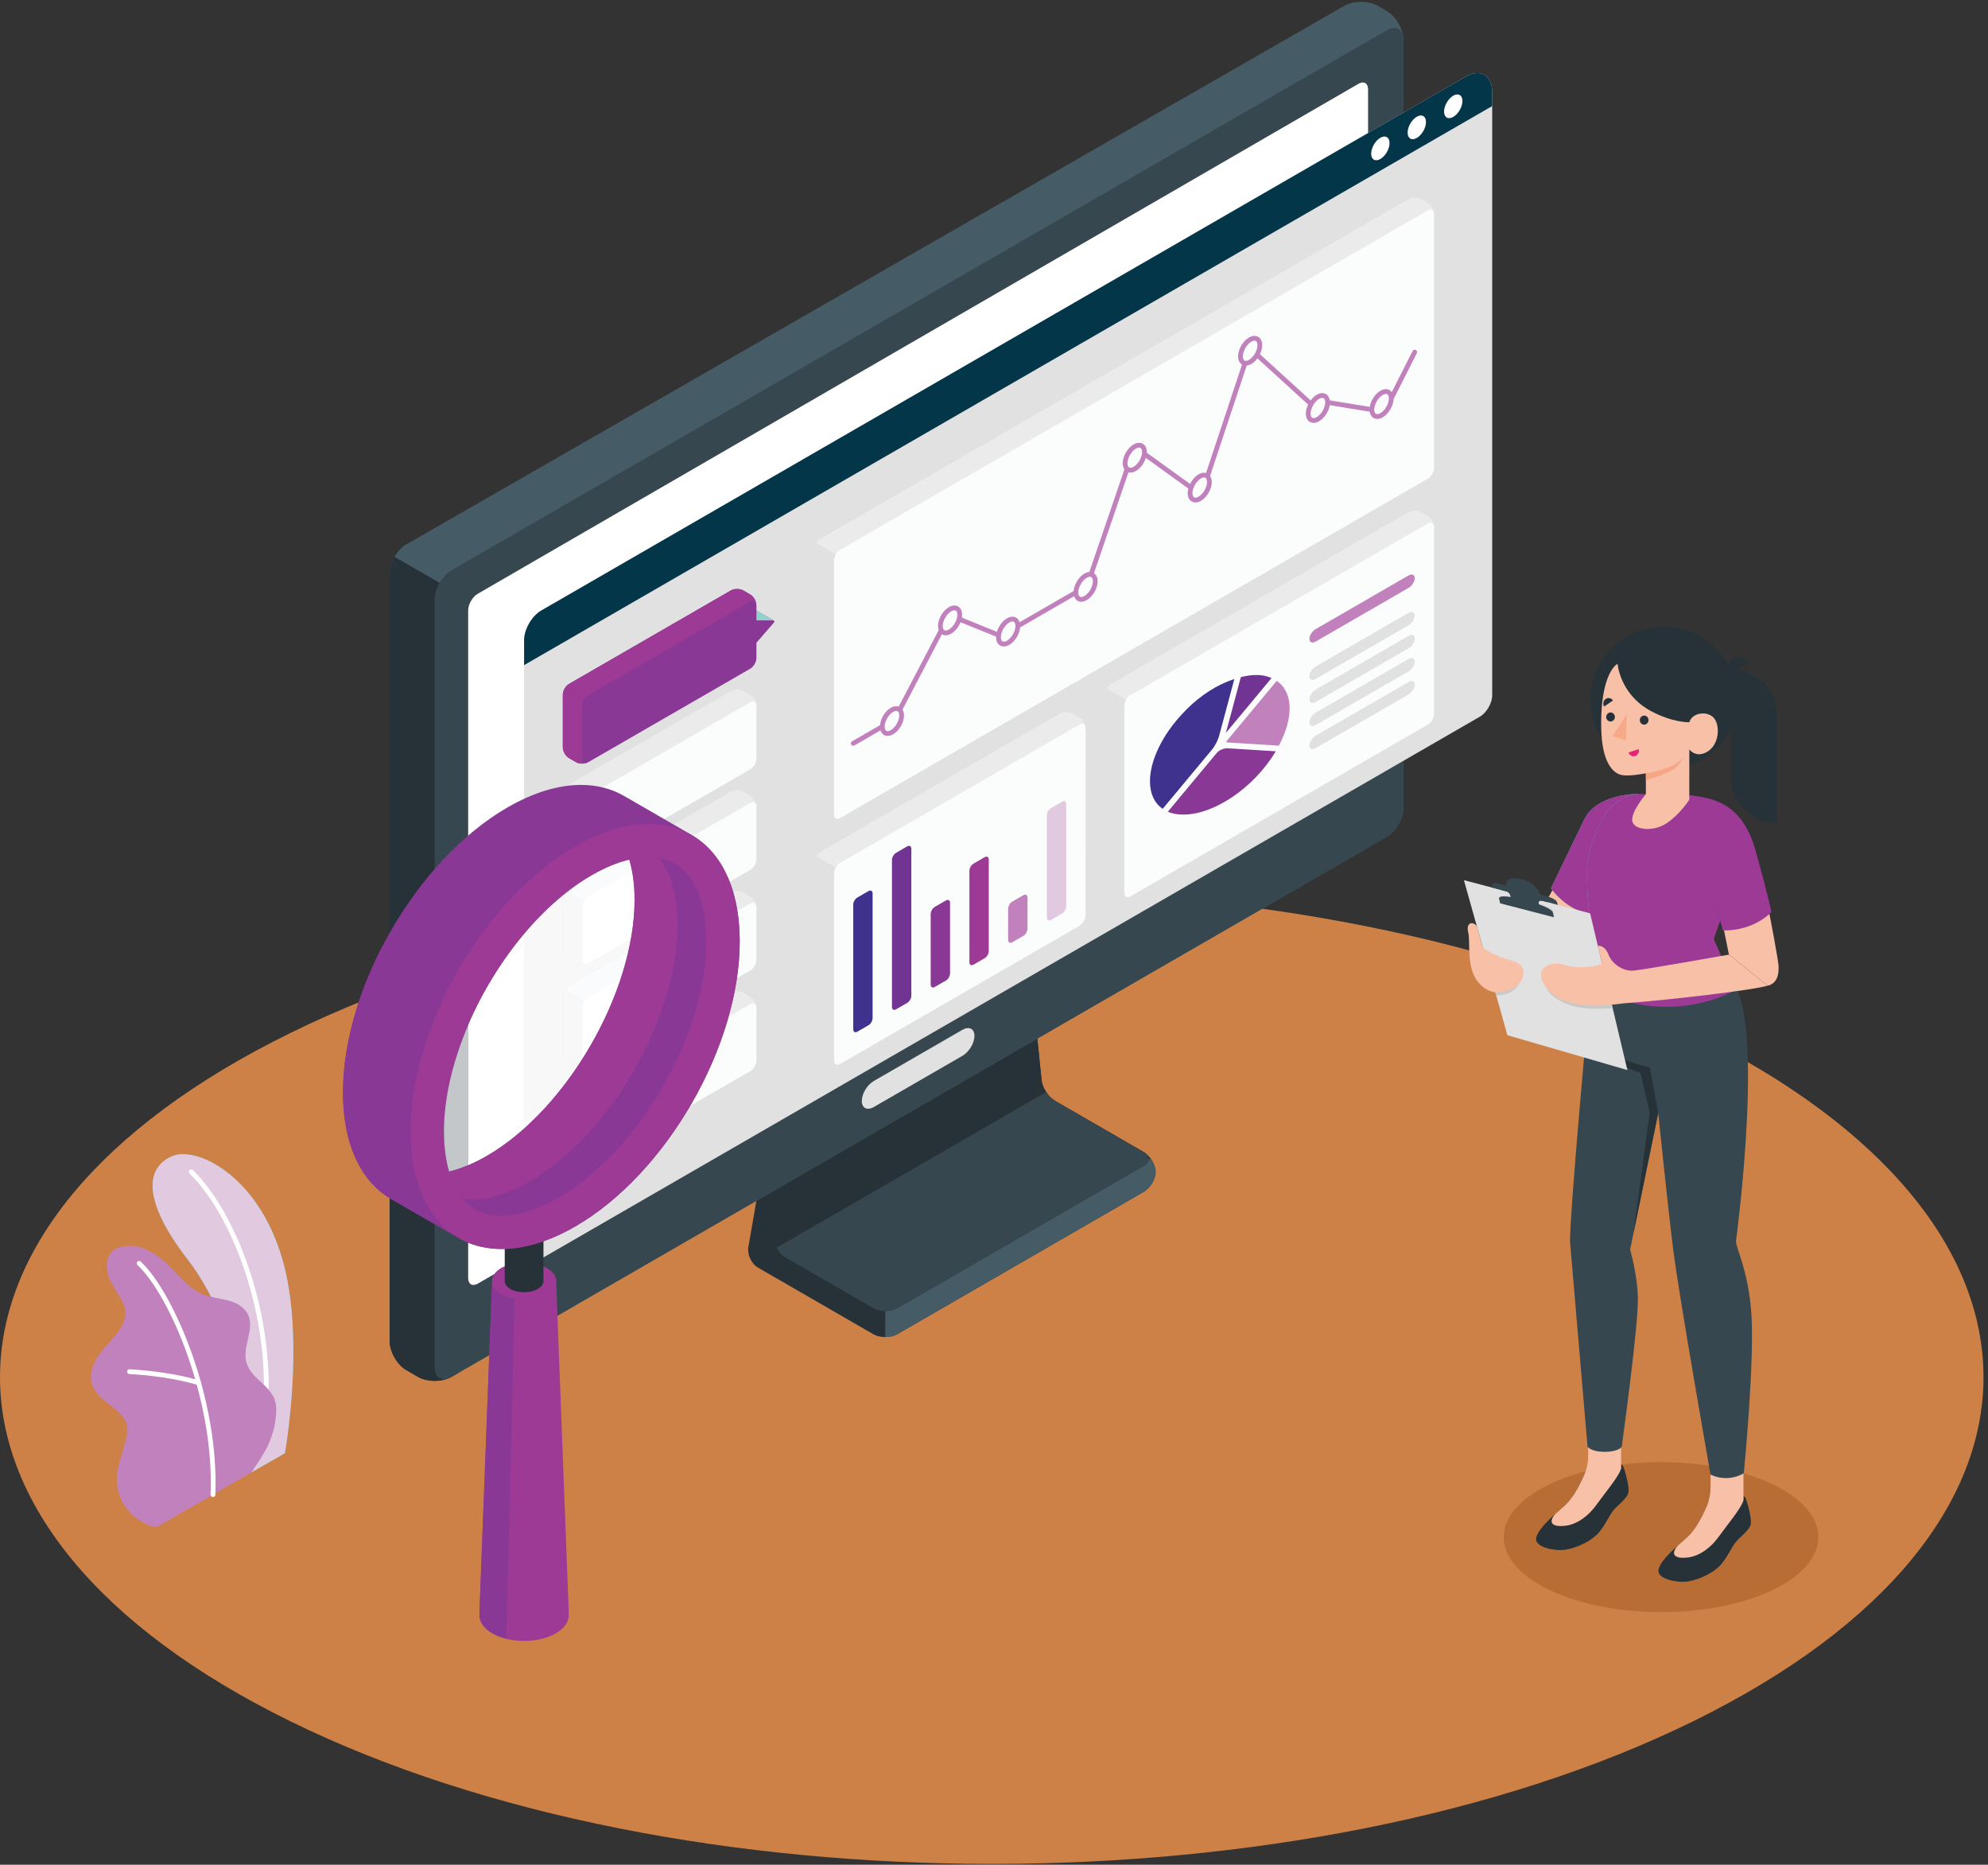 <?xml version="1.0" encoding="UTF-8" standalone="no"?>
<!DOCTYPE svg PUBLIC "-//W3C//DTD SVG 1.1//EN" "http://www.w3.org/Graphics/SVG/1.1/DTD/svg11.dtd">
<svg width="100%" height="100%" viewBox="0 0 1738 1630" version="1.1" xmlns="http://www.w3.org/2000/svg" xmlns:xlink="http://www.w3.org/1999/xlink" xml:space="preserve" xmlns:serif="http://www.serif.com/" style="fill-rule:evenodd;clip-rule:evenodd;stroke-linejoin:round;stroke-miterlimit:2;">
    <rect x="0" y="0" width="1738" height="1630" fill="#333333" stroke="none"/>
    <g transform="matrix(4.167,0,0,4.167,0,0)">
        <path d="M60.943,361.092C142.199,400.969 273.943,400.97 355.198,361.093C436.455,321.215 436.455,256.563 355.198,216.685C273.942,176.808 142.198,176.808 60.942,216.684C-20.314,256.561 -20.314,321.215 60.943,361.092Z" style="fill:rgb(206,129,71);fill-rule:nonzero;"/>
        <path d="M371.829,333.576C358.938,339.72 338.039,339.72 325.149,333.576C312.257,327.433 312.257,317.471 325.149,311.327C338.039,305.184 358.938,305.184 371.829,311.327C384.72,317.471 384.72,327.433 371.829,333.576Z" style="fill:rgb(184,109,53);fill-rule:nonzero;"/>
        <path d="M206.847,181.811L169.345,203.463C167.953,204.266 166.603,206.2 166.329,207.783L157.009,261.592C156.735,263.175 157.641,265.11 159.032,265.913L183.214,279.874C184.605,280.677 186.861,280.677 188.252,279.874L239.935,250.035C241.325,249.232 242.453,247.359 242.453,245.852C242.454,244.345 241.326,242.472 239.935,241.669L221.339,230.932C219.947,230.129 218.688,228.182 218.526,226.584L214.388,185.979C214.225,184.381 213.034,182.474 211.73,181.721C210.424,180.967 208.238,181.008 206.847,181.811Z" style="fill:rgb(38,50,56);fill-rule:nonzero;"/>
        <path d="M185.732,270.413L185.733,280.477C186.645,280.477 187.556,280.276 188.252,279.874L239.935,250.035C241.326,249.232 242.453,247.359 242.453,245.852C242.453,244.97 242.061,243.968 241.462,243.123L233,243.123L185.732,270.413Z" style="fill:rgb(69,91,101);fill-rule:nonzero;"/>
        <path d="M211.573,184.54L174.071,206.192C172.68,206.995 171.33,208.929 171.056,210.512L162.595,259.359C162.321,260.943 163.227,262.877 164.618,263.68L183.214,274.416C184.605,275.219 186.861,275.219 188.252,274.416L239.935,244.578C241.326,243.774 241.326,242.472 239.935,241.669L221.339,230.932C219.947,230.129 218.688,228.182 218.526,226.584L214.388,185.979C214.225,184.381 212.965,183.737 211.573,184.54Z" style="fill:rgb(38,50,56);fill-rule:nonzero;"/>
        <path d="M239.935,241.669L221.339,230.932C220.654,230.536 220.001,229.862 219.494,229.089L162.952,261.734C163.316,262.548 163.9,263.265 164.618,263.68L183.214,274.416C184.605,275.219 186.861,275.219 188.252,274.416L239.935,244.578C241.326,243.774 241.326,242.472 239.935,241.669Z" style="fill:rgb(55,71,79);fill-rule:nonzero;"/>
        <path d="M87.672,288.831L85.271,287.445C83.323,286.32 81.744,283.585 81.744,281.336L81.743,120.284C81.743,118.034 83.324,115.303 85.275,114.183L282.031,1.222C283.982,0.102 287.142,0.106 289.09,1.231L290.921,2.288C292.869,3.412 294.448,6.147 294.448,8.397L294.448,169.447C294.448,171.697 292.869,174.432 290.921,175.557L94.726,288.831C92.778,289.956 89.619,289.956 87.672,288.831Z" style="fill:rgb(69,91,101);fill-rule:nonzero;"/>
        <path d="M95.924,124.398L82.778,116.809C82.139,117.913 81.743,119.158 81.743,120.284L81.744,281.336C81.744,283.585 83.323,286.32 85.271,287.445L87.672,288.831C89.619,289.956 92.778,289.956 94.726,288.831L95.924,288.139L95.924,124.398Z" style="fill:rgb(38,50,56);fill-rule:nonzero;"/>
        <path d="M91.198,286.795L91.198,125.743C91.198,123.494 92.778,120.759 94.726,119.634L290.921,6.36C292.869,5.236 294.448,6.147 294.448,8.397L294.448,169.447C294.448,171.697 292.869,174.432 290.921,175.557L94.726,288.831C92.778,289.956 91.198,289.044 91.198,286.795Z" style="fill:rgb(55,71,79);fill-rule:nonzero;"/>
        <path d="M183.326,226.765L201.921,216.029C203.313,215.226 204.441,215.796 204.441,217.303C204.441,218.811 203.313,220.684 201.921,221.487L183.326,232.223C181.935,233.026 180.807,232.455 180.807,230.948C180.807,229.441 181.935,227.568 183.326,226.765Z" style="fill:rgb(224,225,224);fill-rule:nonzero;"/>
        <path d="M100.236,124.559L285.011,17.578C286.123,16.934 287.026,17.454 287.026,18.739L287.026,159.104C287.026,160.389 286.123,161.952 285.01,162.595L100.238,269.273C99.124,269.916 98.222,269.395 98.222,268.109L98.222,128.052C98.222,126.767 99.123,125.203 100.236,124.559Z" style="fill:white;fill-rule:nonzero;"/>
        <path d="M113.559,128.065L307.471,16.099C310.548,14.322 313.067,15.776 313.067,19.329L313.067,145.844C313.067,147.494 311.897,149.519 310.468,150.344L112.556,264.618C111.128,265.443 109.959,264.768 109.959,263.118L109.959,134.3C109.959,132.014 111.578,129.208 113.559,128.065Z" style="fill:rgb(224,225,224);fill-rule:nonzero;"/>
        <path d="M313.066,22.248L313.066,19.329C313.066,15.776 310.548,14.322 307.471,16.099L113.559,128.065C111.578,129.208 109.958,132.014 109.958,134.3L109.958,139.524L313.066,22.248Z" style="fill:rgb(4,54,74);fill-rule:nonzero;"/>
        <path d="M289.603,28.902C288.538,29.516 287.676,31.01 287.676,32.239C287.676,33.468 288.538,33.966 289.603,33.351C290.667,32.736 291.529,31.243 291.529,30.014C291.529,28.785 290.667,28.287 289.603,28.902Z" style="fill:white;fill-rule:nonzero;"/>
        <path d="M297.249,24.486C296.185,25.101 295.322,26.595 295.322,27.824C295.322,29.053 296.185,29.551 297.249,28.937C298.314,28.322 299.176,26.828 299.176,25.599C299.176,24.37 298.314,23.872 297.249,24.486Z" style="fill:white;fill-rule:nonzero;"/>
        <path d="M304.896,20.072C303.832,20.687 302.969,22.181 302.969,23.41C302.969,24.638 303.832,25.136 304.896,24.522C305.96,23.907 306.823,22.413 306.823,21.185C306.823,19.956 305.96,19.458 304.896,20.072Z" style="fill:white;fill-rule:nonzero;"/>
        <path d="M300.82,44.477C300.661,43.947 300.161,43.777 299.57,44.117L176.251,115.327C175.891,115.537 175.561,115.887 175.331,116.297L171.271,113.947C171.501,113.537 171.831,113.187 172.191,112.977L295.511,41.777C296.231,41.357 297.391,41.357 298.111,41.777L299.57,42.617C300.181,42.967 300.691,43.747 300.82,44.477Z" style="fill:rgb(235,235,236);fill-rule:nonzero;"/>
        <path d="M300.871,44.867L300.871,98.157C300.871,98.987 300.291,99.997 299.57,100.407L176.251,171.607L176.071,171.697L175.831,171.767L175.791,171.777C175.301,171.847 174.951,171.497 174.951,170.857L174.951,117.577C174.951,117.157 175.101,116.697 175.331,116.297C175.561,115.887 175.891,115.537 176.251,115.327L299.57,44.117C300.161,43.777 300.661,43.947 300.82,44.477L300.841,44.577C300.861,44.677 300.871,44.767 300.871,44.867Z" style="fill:rgb(251,253,253);fill-rule:nonzero;"/>
        <path d="M175.791,171.777C175.411,171.897 174.971,171.937 174.561,171.887C174.231,171.857 173.911,171.757 173.651,171.607L172.191,170.767C171.471,170.347 170.891,169.337 170.891,168.517L170.891,115.227C170.891,114.817 171.031,114.357 171.271,113.947L175.331,116.297C175.101,116.697 174.951,117.157 174.951,117.577L174.951,170.857C174.951,171.497 175.301,171.847 175.791,171.777Z" style="fill:rgb(224,225,224);fill-rule:nonzero;"/>
        <path d="M289.606,86.669C289.231,86.886 288.89,86.938 288.669,86.811C288.45,86.684 288.324,86.363 288.324,85.929C288.324,84.814 289.14,83.402 290.106,82.844C290.346,82.705 290.573,82.634 290.763,82.634C290.869,82.634 290.964,82.656 291.043,82.702C291.262,82.828 291.388,83.15 291.388,83.584C291.388,84.698 290.571,86.111 289.606,86.669ZM276.251,87.498C275.873,87.715 275.534,87.766 275.315,87.64C275.096,87.514 274.97,87.192 274.97,86.758C274.97,85.643 275.785,84.231 276.751,83.673C276.991,83.534 277.218,83.463 277.407,83.463C277.514,83.463 277.609,83.485 277.688,83.531C277.906,83.657 278.032,83.979 278.032,84.413C278.032,85.528 277.217,86.941 276.251,87.498ZM262.032,75.494C261.657,75.712 261.316,75.762 261.096,75.636C260.877,75.51 260.752,75.189 260.752,74.755C260.752,73.639 261.568,72.227 262.533,71.67C262.775,71.53 263.001,71.459 263.19,71.459C263.296,71.459 263.391,71.482 263.47,71.527C263.689,71.653 263.815,71.975 263.815,72.409C263.815,73.524 262.999,74.937 262.032,75.494ZM251.46,104.192C251.085,104.409 250.743,104.46 250.524,104.334C250.305,104.207 250.179,103.886 250.179,103.452C250.179,102.337 250.994,100.924 251.96,100.367C252.2,100.228 252.427,100.157 252.616,100.157C252.723,100.157 252.818,100.18 252.897,100.225L252.992,100.31L252.992,100.311C253.15,100.468 253.241,100.744 253.241,101.107C253.241,102.222 252.426,103.634 251.46,104.192ZM237.827,97.923C237.452,98.141 237.111,98.192 236.891,98.066L236.806,97.99L236.794,97.98C236.638,97.822 236.546,97.546 236.546,97.184C236.546,96.069 237.362,94.656 238.327,94.099C238.568,93.96 238.794,93.889 238.984,93.889C239.09,93.889 239.185,93.911 239.264,93.957C239.483,94.083 239.609,94.404 239.609,94.839C239.609,95.954 238.793,97.366 237.827,97.923ZM227.506,125.021C227.132,125.239 226.79,125.29 226.57,125.163C226.351,125.037 226.225,124.716 226.225,124.281C226.225,123.167 227.04,121.754 228.006,121.196C228.247,121.057 228.474,120.986 228.663,120.986C228.77,120.986 228.864,121.008 228.943,121.054C229.162,121.181 229.288,121.502 229.288,121.936C229.288,123.05 228.472,124.464 227.506,125.021ZM211.263,134.402C210.888,134.62 210.546,134.67 210.325,134.544C210.107,134.418 209.981,134.096 209.981,133.662C209.981,132.548 210.797,131.135 211.763,130.577C212.003,130.438 212.23,130.367 212.419,130.367C212.526,130.367 212.62,130.389 212.698,130.435C212.918,130.562 213.044,130.883 213.044,131.317C213.044,132.431 212.229,133.844 211.263,134.402ZM199.072,132.056C198.697,132.273 198.357,132.326 198.136,132.199C197.917,132.072 197.791,131.751 197.791,131.317C197.791,130.202 198.607,128.789 199.572,128.232C199.813,128.092 200.039,128.022 200.229,128.022C200.335,128.022 200.43,128.044 200.509,128.09C200.728,128.216 200.854,128.537 200.854,128.971C200.854,130.087 200.038,131.499 199.072,132.056ZM186.886,153.164C186.511,153.381 186.169,153.432 185.949,153.306C185.731,153.179 185.605,152.858 185.605,152.424C185.605,151.309 186.42,149.896 187.386,149.339C187.627,149.2 187.854,149.129 188.042,149.129C188.149,149.129 188.243,149.151 188.322,149.196C188.541,149.323 188.667,149.645 188.667,150.079C188.667,151.194 187.852,152.606 186.886,153.164ZM297.036,73.413C296.79,73.289 296.489,73.386 296.364,73.633L291.995,82.263C291.87,82.093 291.726,81.942 291.543,81.836C290.999,81.521 290.312,81.57 289.606,81.978C288.49,82.622 287.588,84.022 287.373,85.349L278.99,83.981C278.901,83.384 278.629,82.92 278.188,82.665C277.642,82.35 276.956,82.401 276.251,82.807C275.772,83.084 275.331,83.501 274.968,83.991L264.337,74.298C264.633,73.683 264.815,73.025 264.815,72.409C264.815,71.596 264.515,70.976 263.97,70.661C263.424,70.346 262.737,70.397 262.032,70.803C260.754,71.542 259.752,73.277 259.752,74.755C259.752,75.556 260.045,76.168 260.577,76.487L253.033,99.219C252.56,99.091 252.017,99.18 251.46,99.501C250.73,99.923 250.098,100.672 249.683,101.51L240.598,94.97L240.609,94.839C240.609,94.026 240.309,93.405 239.764,93.09C239.218,92.777 238.531,92.826 237.827,93.233C236.548,93.971 235.546,95.706 235.546,97.184C235.546,97.698 235.679,98.124 235.905,98.456L228.549,119.99C228.216,120.011 227.863,120.124 227.506,120.33C226.313,121.019 225.371,122.574 225.249,123.979L213.915,130.525C213.781,130.105 213.546,129.769 213.198,129.569C212.653,129.254 211.966,129.304 211.263,129.711C210.299,130.267 209.493,131.389 209.154,132.54L201.802,129.563C201.835,129.363 201.854,129.165 201.854,128.971C201.854,128.159 201.554,127.538 201.009,127.223C200.464,126.909 199.778,126.959 199.072,127.365C197.793,128.104 196.791,129.84 196.791,131.317C196.791,131.64 196.851,131.922 196.943,132.177L188.549,148.224C188.054,148.056 187.48,148.13 186.886,148.473C185.693,149.161 184.752,150.716 184.629,152.121L178.761,155.508C178.522,155.646 178.44,155.952 178.578,156.191C178.67,156.351 178.839,156.441 179.011,156.441L179.261,156.374L184.733,153.216C184.867,153.635 185.102,153.971 185.449,154.172C185.686,154.308 185.948,154.376 186.228,154.376C186.593,154.376 186.987,154.26 187.386,154.03C188.665,153.291 189.667,151.556 189.667,150.079C189.667,149.592 189.548,149.186 189.345,148.862L197.616,133.049L197.636,133.065C197.872,133.201 198.135,133.269 198.414,133.269C198.779,133.269 199.173,133.153 199.572,132.923C200.413,132.437 201.128,131.52 201.523,130.529L208.989,133.552L208.981,133.662C208.981,134.475 209.28,135.095 209.825,135.41C210.062,135.547 210.324,135.614 210.605,135.614C210.97,135.614 211.364,135.498 211.763,135.268C212.956,134.579 213.897,133.024 214.02,131.62L225.354,125.073C225.488,125.493 225.722,125.829 226.07,126.029C226.306,126.166 226.569,126.234 226.849,126.234C227.214,126.234 227.608,126.117 228.006,125.887C229.285,125.148 230.288,123.413 230.288,121.936C230.288,121.166 230.011,120.577 229.518,120.249L236.75,99.079C236.884,99.116 237.024,99.136 237.169,99.136C237.534,99.136 237.928,99.02 238.327,98.79C239.263,98.25 240.045,97.176 240.401,96.06L249.318,102.479C249.233,102.807 249.179,103.135 249.179,103.452C249.179,104.264 249.479,104.885 250.024,105.2C250.26,105.336 250.523,105.404 250.802,105.404C251.167,105.404 251.561,105.288 251.96,105.058C253.239,104.32 254.241,102.584 254.241,101.107C254.241,100.592 254.109,100.168 253.882,99.836L261.568,76.677C261.877,76.644 262.201,76.551 262.533,76.36C263.013,76.084 263.453,75.667 263.817,75.176L274.446,84.87C274.151,85.485 273.97,86.142 273.97,86.758C273.97,87.571 274.27,88.192 274.815,88.506C275.051,88.643 275.314,88.71 275.593,88.71C275.958,88.71 276.352,88.594 276.751,88.364C277.865,87.72 278.769,86.32 278.983,84.993L287.366,86.361C287.456,86.958 287.727,87.422 288.169,87.677C288.405,87.813 288.668,87.881 288.948,87.881C289.314,87.881 289.707,87.765 290.106,87.535C291.344,86.82 292.316,85.172 292.376,83.727L297.257,74.086C297.382,73.839 297.283,73.538 297.036,73.413Z" style="fill:rgb(193,129,189);fill-rule:nonzero;"/>
        <path d="M227.711,152.357C227.551,151.827 227.041,151.657 226.461,151.997L176.251,180.987C175.871,181.207 175.531,181.587 175.301,182.017L171.251,179.647C171.491,179.227 171.821,178.857 172.191,178.647L222.391,149.657C223.111,149.237 224.28,149.237 224.99,149.657L226.461,150.497C227.061,150.847 227.571,151.627 227.711,152.357Z" style="fill:rgb(235,235,236);fill-rule:nonzero;"/>
        <path d="M227.761,152.747L227.751,191.967C227.751,192.797 227.171,193.797 226.461,194.217L179.011,221.607L176.251,223.207L176.051,223.307L176.021,223.317C175.401,223.537 174.951,223.187 174.951,222.457L174.951,183.237C174.951,182.847 175.081,182.407 175.301,182.017C175.531,181.587 175.871,181.207 176.251,180.987L226.461,151.997C227.041,151.657 227.551,151.827 227.711,152.357L227.731,152.457C227.751,152.557 227.761,152.647 227.761,152.747Z" style="fill:rgb(251,253,253);fill-rule:nonzero;"/>
        <path d="M176.021,223.317L175.861,223.377L175.641,223.437C175.531,223.467 175.421,223.487 175.301,223.497C175.191,223.507 175.071,223.517 174.961,223.517C174.721,223.517 174.491,223.487 174.261,223.437C174.041,223.387 173.831,223.307 173.651,223.207L172.191,222.357C171.471,221.947 170.891,220.937 170.891,220.107L170.891,180.897C170.891,180.487 171.031,180.047 171.251,179.647L175.301,182.017C175.081,182.407 174.951,182.847 174.951,183.237L174.951,222.457C174.951,223.187 175.401,223.537 176.021,223.317Z" style="fill:rgb(224,225,224);fill-rule:nonzero;"/>
        <path d="M179.012,215.917L179.011,189.774C179.011,189.222 179.399,188.55 179.877,188.274L182.208,186.929C182.687,186.653 183.074,186.877 183.074,187.429L183.074,213.571C183.074,214.124 182.687,214.796 182.208,215.071L179.879,216.417C179.4,216.693 179.012,216.469 179.012,215.917Z" style="fill:rgb(63,50,142);fill-rule:nonzero;"/>
        <path d="M187.137,211.224L187.136,180.392C187.136,179.84 187.524,179.169 188.002,178.893L190.333,177.547C190.811,177.271 191.199,177.495 191.199,178.047L191.199,208.879C191.199,209.431 190.811,210.103 190.333,210.379L188.003,211.724C187.525,212.001 187.137,211.777 187.137,211.224Z" style="fill:rgb(114,52,147);fill-rule:nonzero;"/>
        <path d="M195.261,206.535L195.26,191.738C195.26,191.186 195.648,190.514 196.126,190.238L198.457,188.893C198.936,188.616 199.323,188.841 199.323,189.393L199.323,204.19C199.323,204.742 198.936,205.414 198.457,205.69L196.127,207.035C195.649,207.311 195.261,207.088 195.261,206.535Z" style="fill:rgb(138,56,149);fill-rule:nonzero;"/>
        <path d="M203.385,201.855L203.384,182.663C203.384,182.11 203.772,181.439 204.25,181.163L206.581,179.817C207.06,179.541 207.447,179.765 207.447,180.318L207.447,199.509C207.447,200.062 207.06,200.734 206.581,201.009L204.251,202.355C203.773,202.631 203.385,202.407 203.385,201.855Z" style="fill:rgb(156,58,150);fill-rule:nonzero;"/>
        <path d="M211.51,197.162L211.509,190.633C211.509,190.08 211.897,189.408 212.375,189.133L214.705,187.787C215.184,187.511 215.571,187.735 215.571,188.287L215.571,194.817C215.571,195.369 215.184,196.041 214.706,196.317L212.376,197.662C211.898,197.939 211.51,197.715 211.51,197.162Z" style="fill:rgb(193,129,189);fill-rule:nonzero;"/>
        <path d="M219.634,192.473L219.633,171.019C219.633,170.466 220.021,169.795 220.499,169.519L222.83,168.174C223.309,167.897 223.696,168.121 223.696,168.674L223.696,190.128C223.696,190.68 223.309,191.352 222.83,191.628L220.5,192.973C220.022,193.249 219.634,193.025 219.634,192.473Z" style="fill:rgb(225,202,224);fill-rule:nonzero;"/>
        <path d="M300.823,110.138C300.663,109.608 300.154,109.438 299.573,109.778L237.178,145.808C236.798,146.029 236.457,146.408 236.228,146.839L232.178,144.468C232.417,144.049 232.747,143.678 233.117,143.468L295.503,107.438C296.224,107.018 297.394,107.018 298.104,107.438L299.573,108.278C300.174,108.628 300.684,109.408 300.823,110.138Z" style="fill:rgb(235,235,236);fill-rule:nonzero;"/>
        <path d="M300.873,110.528L300.863,149.748C300.863,150.578 300.283,151.578 299.573,151.998L239.938,186.428L237.178,188.029L236.978,188.129L236.947,188.138C236.327,188.359 235.878,188.008 235.878,187.279L235.878,148.058C235.878,147.669 236.008,147.228 236.228,146.839C236.457,146.408 236.798,146.029 237.178,145.808L299.573,109.778C300.154,109.438 300.663,109.608 300.823,110.138L300.844,110.238C300.863,110.338 300.873,110.428 300.873,110.528Z" style="fill:rgb(251,253,253);fill-rule:nonzero;"/>
        <path d="M236.947,188.138L236.787,188.198L236.568,188.258C236.457,188.288 236.348,188.308 236.228,188.319C236.117,188.328 235.997,188.339 235.888,188.339C235.648,188.339 235.417,188.308 235.188,188.258C234.968,188.209 234.758,188.129 234.577,188.029L233.117,187.178C232.398,186.768 231.818,185.758 231.818,184.928L231.818,145.718C231.818,145.308 231.957,144.868 232.178,144.468L236.228,146.839C236.008,147.228 235.878,147.669 235.878,148.058L235.878,187.279C235.878,188.008 236.327,188.359 236.947,188.138Z" style="fill:rgb(224,225,224);fill-rule:nonzero;"/>
        <path d="M258.971,142.437L255.74,154.487C255.521,155.287 254.891,156.507 254.361,157.147L243.931,169.677C242.601,168.767 241.74,167.357 241.411,165.577C240.681,161.547 242.74,156.037 246.771,151.187C247.461,150.367 248.161,149.597 248.881,148.867C251.961,145.787 255.401,143.597 258.971,142.437Z" style="fill:rgb(63,50,142);fill-rule:nonzero;"/>
        <path d="M267.661,157.597C263.03,165.387 254.231,171.267 247.631,170.857C246.611,170.797 245.791,170.617 245.011,170.277L255.291,157.927C255.731,157.397 256.691,156.967 257.411,156.967L257.521,156.967L267.661,157.597Z" style="fill:rgb(138,56,149);fill-rule:nonzero;"/>
        <path d="M266.771,142.237L257.191,153.747L260.331,142.037C262.931,141.397 265.011,141.447 266.771,142.237Z" style="fill:rgb(114,52,147);fill-rule:nonzero;"/>
        <path d="M268.311,156.417L257.601,155.757C257.371,155.737 257.26,155.677 257.251,155.677C257.251,155.657 257.271,155.587 257.341,155.477L257.431,155.357L267.861,142.827C271.301,145.167 271.481,150.407 268.311,156.417Z" style="fill:rgb(193,129,189);fill-rule:nonzero;"/>
        <path d="M274.714,134.032C274.714,134.753 275.296,135.002 276.013,134.587L295.511,123.329C296.229,122.915 296.811,121.994 296.811,121.274C296.811,120.552 296.23,120.304 295.512,120.718L276.013,131.977C275.296,132.391 274.714,133.311 274.714,134.032Z" style="fill:rgb(193,129,189);fill-rule:nonzero;"/>
        <path d="M274.714,141.874C274.714,142.595 275.296,142.843 276.013,142.429L295.511,131.171C296.229,130.757 296.811,129.837 296.811,129.115C296.811,128.395 296.23,128.146 295.512,128.56L276.013,139.819C275.296,140.234 274.714,141.154 274.714,141.874Z" style="fill:rgb(224,225,224);fill-rule:nonzero;"/>
        <path d="M274.714,146.711C274.714,147.432 275.296,147.681 276.013,147.266L295.511,136.008C296.229,135.594 296.811,134.674 296.811,133.953C296.811,133.232 296.23,132.983 295.512,133.398L276.013,144.656C275.296,145.07 274.714,145.99 274.714,146.711Z" style="fill:rgb(224,225,224);fill-rule:nonzero;"/>
        <path d="M274.714,151.549C274.714,152.269 275.296,152.518 276.013,152.103L295.511,140.845C296.229,140.431 296.811,139.511 296.811,138.79C296.811,138.069 296.23,137.82 295.512,138.235L276.013,149.493C275.296,149.907 274.714,150.828 274.714,151.549Z" style="fill:rgb(224,225,224);fill-rule:nonzero;"/>
        <path d="M274.714,156.385C274.714,157.106 275.296,157.355 276.013,156.941L295.511,145.682C296.229,145.268 296.811,144.348 296.811,143.627C296.811,142.906 296.23,142.657 295.512,143.071L276.013,154.33C275.296,154.745 274.714,155.665 274.714,156.385Z" style="fill:rgb(224,225,224);fill-rule:nonzero;"/>
        <path d="M158.651,147.673C158.491,147.133 157.991,146.963 157.401,147.312L123.441,166.912C123.081,167.122 122.761,167.483 122.521,167.883L118.461,165.543C118.701,165.133 119.021,164.782 119.381,164.572L153.341,144.963C154.061,144.552 155.221,144.552 155.941,144.963L157.401,145.812C158.011,146.162 158.521,146.943 158.651,147.673Z" style="fill:rgb(235,235,236);fill-rule:nonzero;"/>
        <path d="M158.701,148.062L158.701,159.133C158.701,159.963 158.121,160.963 157.401,161.382L123.441,180.983L123.201,181.102L123.141,181.122C122.561,181.293 122.141,180.943 122.141,180.233L122.141,169.162C122.141,168.742 122.281,168.293 122.521,167.882C122.761,167.483 123.081,167.122 123.441,166.912L157.401,147.312C157.991,146.963 158.491,147.133 158.651,147.672L158.671,147.772C158.691,147.872 158.701,147.972 158.701,148.062Z" style="fill:rgb(251,253,253);fill-rule:nonzero;"/>
        <path d="M123.141,181.122C122.991,181.182 122.821,181.222 122.651,181.252C122.151,181.342 121.591,181.302 121.131,181.122C121.031,181.082 120.931,181.032 120.841,180.983L119.381,180.142C118.661,179.733 118.081,178.722 118.081,177.892L118.081,166.822C118.081,166.403 118.231,165.952 118.461,165.543L122.521,167.882C122.281,168.293 122.141,168.742 122.141,169.162L122.141,180.233C122.141,180.943 122.561,181.293 123.141,181.122Z" style="fill:rgb(224,225,224);fill-rule:nonzero;"/>
        <path d="M158.651,168.78C158.491,168.239 157.991,168.07 157.401,168.419L123.441,188.019C123.081,188.229 122.761,188.59 122.521,188.989L118.461,186.65C118.701,186.239 119.021,185.889 119.381,185.679L153.341,166.069C154.061,165.659 155.221,165.659 155.941,166.069L157.401,166.919C158.011,167.269 158.521,168.05 158.651,168.78Z" style="fill:rgb(235,235,236);fill-rule:nonzero;"/>
        <path d="M158.701,169.169L158.701,180.239C158.701,181.07 158.121,182.069 157.401,182.489L123.441,202.09L123.201,202.21L123.141,202.229C122.561,202.4 122.141,202.049 122.141,201.339L122.141,190.269C122.141,189.849 122.281,189.4 122.521,188.989C122.761,188.59 123.081,188.229 123.441,188.019L157.401,168.419C157.991,168.07 158.491,168.239 158.651,168.78L158.671,168.88C158.691,168.979 158.701,169.079 158.701,169.169Z" style="fill:rgb(251,253,253);fill-rule:nonzero;"/>
        <path d="M123.141,202.229C122.991,202.289 122.821,202.329 122.651,202.36C122.151,202.449 121.591,202.409 121.131,202.229C121.031,202.189 120.931,202.139 120.841,202.09L119.381,201.249C118.661,200.839 118.081,199.829 118.081,198.999L118.081,187.929C118.081,187.509 118.231,187.059 118.461,186.65L122.521,188.989C122.281,189.4 122.141,189.849 122.141,190.269L122.141,201.339C122.141,202.049 122.561,202.4 123.141,202.229Z" style="fill:rgb(224,225,224);fill-rule:nonzero;"/>
        <path d="M158.651,189.886C158.491,189.346 157.991,189.176 157.401,189.527L123.441,209.127C123.081,209.336 122.761,209.696 122.521,210.096L118.461,207.757C118.701,207.346 119.021,206.996 119.381,206.786L153.341,187.176C154.061,186.766 155.221,186.766 155.941,187.176L157.401,188.027C158.011,188.377 158.521,189.156 158.651,189.886Z" style="fill:rgb(235,235,236);fill-rule:nonzero;"/>
        <path d="M158.701,190.277L158.701,201.346C158.701,202.176 158.121,203.176 157.401,203.596L123.441,223.196L123.201,223.317L123.141,223.336C122.561,223.507 122.141,223.156 122.141,222.447L122.141,211.377C122.141,210.956 122.281,210.507 122.521,210.096C122.761,209.696 123.081,209.336 123.441,209.127L157.401,189.527C157.991,189.176 158.491,189.346 158.651,189.886L158.671,189.986C158.691,190.086 158.701,190.186 158.701,190.277Z" style="fill:rgb(251,253,253);fill-rule:nonzero;"/>
        <path d="M123.141,223.336C122.991,223.396 122.821,223.436 122.651,223.466C122.151,223.556 121.591,223.516 121.131,223.336C121.031,223.297 120.931,223.246 120.841,223.196L119.381,222.356C118.661,221.947 118.081,220.936 118.081,220.106L118.081,209.036C118.081,208.616 118.231,208.166 118.461,207.757L122.521,210.096C122.281,210.507 122.141,210.956 122.141,211.377L122.141,222.447C122.141,223.156 122.561,223.507 123.141,223.336Z" style="fill:rgb(224,225,224);fill-rule:nonzero;"/>
        <path d="M158.651,210.993C158.491,210.453 157.991,210.283 157.401,210.634L123.441,230.234C123.081,230.443 122.761,230.803 122.521,231.203L118.461,228.863C118.701,228.453 119.021,228.103 119.381,227.893L153.341,208.283C154.061,207.873 155.221,207.873 155.941,208.283L157.401,209.133C158.011,209.484 158.521,210.263 158.651,210.993Z" style="fill:rgb(235,235,236);fill-rule:nonzero;"/>
        <path d="M158.701,211.383L158.701,222.453C158.701,223.283 158.121,224.283 157.401,224.703L123.441,244.303L123.201,244.423L123.141,244.444C122.561,244.613 122.141,244.263 122.141,243.553L122.141,232.484C122.141,232.063 122.281,231.613 122.521,231.203C122.761,230.803 123.081,230.443 123.441,230.234L157.401,210.634C157.991,210.283 158.491,210.453 158.651,210.993L158.671,211.093C158.691,211.193 158.701,211.294 158.701,211.383Z" style="fill:rgb(251,253,253);fill-rule:nonzero;"/>
        <path d="M123.141,244.444C122.991,244.503 122.821,244.544 122.651,244.573C122.151,244.663 121.591,244.623 121.131,244.444C121.031,244.403 120.931,244.353 120.841,244.303L119.381,243.464C118.661,243.053 118.081,242.044 118.081,241.214L118.081,230.143C118.081,229.723 118.231,229.273 118.461,228.863L122.521,231.203C122.281,231.613 122.141,232.063 122.141,232.484L122.141,243.553C122.141,244.263 122.561,244.613 123.141,244.444Z" style="fill:rgb(224,225,224);fill-rule:nonzero;"/>
        <path d="M162.221,130.145L162.352,130.183L158.701,128.089L158.701,126.957C158.701,126.867 158.691,126.767 158.671,126.667L158.651,126.567C158.521,125.837 158.011,125.057 157.401,124.707L155.941,123.857C155.221,123.447 154.061,123.447 153.341,123.857L119.381,143.467C119.021,143.677 118.701,144.027 118.461,144.437C118.231,144.847 118.081,145.297 118.081,145.717L118.081,156.787C118.081,157.617 118.661,158.627 119.381,159.037L120.841,159.877C120.931,159.927 121.031,159.977 121.131,160.017C121.591,160.197 122.151,160.237 122.651,160.147C122.821,160.117 122.991,160.077 123.141,160.017L123.201,159.997L123.441,159.877L157.401,140.277C158.121,139.857 158.701,138.857 158.701,138.027L158.701,134.834L162.406,130.557C162.546,130.396 162.432,130.148 162.221,130.145Z" style="fill:rgb(138,56,149);fill-rule:nonzero;"/>
        <path d="M122.123,160.193L122.126,160.193L122.123,160.193ZM122.118,160.193C121.804,160.193 121.488,160.144 121.205,160.044C121.488,160.144 121.804,160.193 122.118,160.193ZM122.632,160.15C122.638,160.149 122.645,160.148 122.651,160.147C122.821,160.117 122.991,160.077 123.141,160.017C122.991,160.077 122.821,160.117 122.651,160.147C122.645,160.148 122.638,160.149 122.632,160.15ZM121.191,160.039C121.19,160.039 121.189,160.039 121.188,160.038C121.189,160.039 121.19,160.039 121.191,160.039Z" style="fill:rgb(201,201,201);fill-rule:nonzero;"/>
        <path d="M122.126,160.193L122.118,160.193C121.804,160.193 121.488,160.144 121.205,160.044C121.2,160.043 121.196,160.041 121.191,160.039C121.19,160.039 121.189,160.039 121.188,160.038C121.169,160.031 121.15,160.024 121.131,160.017C121.031,159.977 120.931,159.927 120.841,159.877L119.381,159.037C118.661,158.627 118.081,157.617 118.081,156.787L118.081,145.717C118.081,145.297 118.231,144.847 118.461,144.437L122.521,146.777C122.281,147.187 122.141,147.637 122.141,148.057L122.141,159.127C122.141,159.718 122.432,160.059 122.864,160.059C122.951,160.059 123.044,160.045 123.141,160.017C122.991,160.077 122.821,160.117 122.651,160.147C122.645,160.148 122.638,160.149 122.632,160.15C122.468,160.179 122.297,160.193 122.126,160.193Z" style="fill:rgb(156,58,150);fill-rule:nonzero;"/>
        <path d="M122.521,146.777L118.461,144.437C118.701,144.027 119.021,143.677 119.381,143.467L153.341,123.857C153.701,123.652 154.171,123.549 154.641,123.549C155.111,123.549 155.581,123.652 155.941,123.857L157.401,124.707C158.011,125.057 158.521,125.837 158.651,126.567C158.548,126.219 158.303,126.024 157.983,126.024C157.808,126.024 157.61,126.083 157.401,126.207L123.441,145.807C123.081,146.017 122.761,146.377 122.521,146.777Z" style="fill:rgb(156,58,150);fill-rule:nonzero;"/>
        <path d="M162.352,130.183L162.35,130.182L162.218,130.144L158.701,130.144L158.701,128.089L162.352,130.183Z" style="fill:rgb(142,210,203);fill-rule:nonzero;"/>
        <path d="M52.751,308.86L59.763,304.853C59.763,304.853 63.127,286.317 60.612,270.382C57.075,247.98 41.822,240.253 36.282,242.48C30.742,244.706 29.44,251.343 39.445,264.287C45.347,271.924 52.94,288.069 52.751,308.86Z" style="fill:rgb(88,194,177);fill-rule:nonzero;"/>
        <path d="M52.751,308.86C52.753,308.596 52.754,308.332 52.754,308.07C52.748,287.66 45.273,271.828 39.445,264.287C34.139,257.423 32.013,252.333 32.013,248.733C32.012,245.544 33.679,243.526 36.282,242.48C36.886,242.237 37.605,242.112 38.413,242.112C45.009,242.112 57.461,250.424 60.612,270.382C61.297,274.724 61.546,279.258 61.545,283.559C61.544,295.041 59.763,304.853 59.763,304.853L52.751,308.86Z" style="fill:rgb(225,202,224);fill-rule:nonzero;"/>
        <path d="M55.293,299.963L55.223,299.958C54.95,299.92 54.759,299.668 54.797,299.394C57.695,278.421 49.26,255.442 39.784,246.181C39.587,245.989 39.583,245.672 39.776,245.474C39.969,245.279 40.286,245.273 40.483,245.466C50.133,254.896 58.728,278.249 55.787,299.531C55.753,299.781 55.538,299.963 55.293,299.963Z" style="fill:white;fill-rule:nonzero;"/>
        <path d="M33.293,320.101C32.185,320.737 29.901,319.346 29.026,318.758C27.529,317.754 26.315,316.331 25.51,314.721C24.572,312.848 24.335,310.841 24.629,308.77C24.781,307.695 25.082,306.648 25.382,305.605C25.676,304.581 25.97,303.557 26.264,302.532C26.555,301.522 26.848,300.477 26.715,299.434C26.446,297.333 24.581,295.861 22.886,294.591C21.011,293.188 19.058,291.335 19.069,288.805C19.077,286.853 20.088,285.041 21.298,283.509C22.507,281.977 23.943,280.624 25.035,279.007C25.822,277.843 26.436,276.476 26.308,275.077C26.229,274.208 25.868,273.389 25.452,272.621C24.559,270.974 23.381,269.466 22.765,267.696C22.149,265.927 22.237,263.727 23.617,262.461C24.751,261.422 26.435,261.276 27.97,261.378C29.389,261.471 30.776,262.112 32.018,262.802C36.033,265.035 38.325,269.791 42.587,271.509C44.23,272.173 46.031,272.318 47.744,272.77C49.457,273.223 51.204,274.098 51.998,275.683C53.562,278.807 50.659,282.657 51.759,285.974C52.732,288.909 55.584,290.032 57.185,292.677C57.885,293.834 58.047,295.171 57.934,296.519C57.743,298.8 57.409,300.474 56.314,303.011C55.409,305.108 52.751,308.86 52.751,308.86C52.684,308.926 33.463,320.003 33.293,320.101Z" style="fill:rgb(193,129,189);fill-rule:nonzero;"/>
        <path d="M44.677,314.035L44.664,314.035C44.381,314.023 44.167,313.79 44.177,313.514C45.004,293.663 35.65,271.747 28.848,265.38C28.647,265.191 28.636,264.875 28.825,264.673C29.014,264.471 29.33,264.462 29.532,264.649C36.47,271.144 46.014,293.424 45.177,313.555C45.166,313.825 44.944,314.035 44.677,314.035Z" style="fill:white;fill-rule:nonzero;"/>
        <path d="M41.703,290.582L41.555,290.559C35.177,288.588 27.228,288.24 27.149,288.237C26.873,288.225 26.659,287.992 26.67,287.716C26.681,287.441 26.89,287.223 27.19,287.237C27.271,287.241 35.346,287.593 41.85,289.604C42.114,289.685 42.262,289.966 42.18,290.229C42.114,290.444 41.917,290.582 41.703,290.582Z" style="fill:white;fill-rule:nonzero;"/>
        <path d="M116.674,268.734C116.674,267.741 116.018,266.749 114.707,265.992C112.084,264.477 107.831,264.477 105.209,265.992C103.897,266.749 103.241,267.741 103.241,268.734L100.579,338.603L100.587,338.603C100.492,340.057 101.396,341.529 103.319,342.639C106.986,344.756 112.93,344.756 116.596,342.639C118.519,341.529 119.423,340.057 119.329,338.603L119.346,338.603L116.674,268.734Z" style="fill:rgb(156,58,150);fill-rule:nonzero;"/>
        <path d="M116.674,268.734C116.674,268.191 116.478,267.648 116.086,267.144C116.478,267.649 116.674,268.192 116.674,268.735" style="fill:rgb(47,60,67);fill-rule:nonzero;"/>
        <path d="M109.958,272.611C109.297,272.611 108.636,272.555 107.999,272.444L107.999,272.439C107.094,272.279 106.236,272.009 105.489,271.628C105.393,271.579 105.3,271.529 105.209,271.476C102.586,269.961 102.586,267.506 105.209,265.992C105.427,265.866 105.656,265.751 105.895,265.646L105.895,268.734L105.897,268.734C105.897,269.334 106.293,269.934 107.086,270.392C107.879,270.85 108.918,271.078 109.958,271.078C110.997,271.078 112.036,270.85 112.829,270.392C113.622,269.934 114.019,269.334 114.019,268.734L114.019,265.645C114.258,265.75 114.488,265.866 114.707,265.992C115.301,266.335 115.761,266.726 116.086,267.144C116.478,267.648 116.674,268.191 116.674,268.734C116.674,269.727 116.018,270.719 114.707,271.476C113.395,272.233 111.677,272.611 109.958,272.611Z" style="fill:rgb(156,58,150);fill-rule:nonzero;"/>
        <path d="M112.829,246.45C111.243,245.534 108.672,245.534 107.086,246.45C106.293,246.908 105.897,247.508 105.897,248.108L105.895,248.108L105.895,268.734L105.897,268.734C105.897,269.334 106.293,269.934 107.086,270.392C108.672,271.307 111.243,271.307 112.829,270.392C113.622,269.934 114.019,269.334 114.019,268.734L114.019,248.108C114.019,247.508 113.622,246.908 112.829,246.45Z" style="fill:rgb(38,50,56);fill-rule:nonzero;"/>
        <path d="M132.035,180.353C132.946,183.453 133.125,186.653 133.125,188.754C133.125,208.173 118.915,232.783 102.095,242.493C99.365,244.064 96.705,245.174 94.225,245.763C93.325,242.663 93.135,239.464 93.135,237.353C93.135,217.933 107.345,193.323 124.165,183.613C126.895,182.044 129.554,180.944 132.035,180.353ZM155.165,195.923C155.155,195.513 155.135,195.113 155.105,194.713C155.085,194.314 155.055,193.924 155.015,193.533C154.995,193.274 154.966,193.013 154.935,192.754C154.865,192.073 154.765,191.404 154.655,190.763C154.605,190.473 154.555,190.173 154.495,189.883C154.445,189.603 154.385,189.334 154.325,189.064C154.155,188.323 153.975,187.603 153.765,186.913C153.656,186.584 153.555,186.254 153.446,185.933L153.395,185.783C153.275,185.463 153.165,185.154 153.045,184.853C152.905,184.504 152.765,184.153 152.605,183.823C152.495,183.573 152.385,183.334 152.255,183.093C152.185,182.913 152.095,182.743 151.995,182.573C151.895,182.363 151.785,182.154 151.665,181.953L151.585,181.814C151.486,181.633 151.375,181.453 151.265,181.274C151.195,181.153 151.115,181.044 151.045,180.933C150.515,180.103 149.946,179.343 149.325,178.643C149.216,178.524 149.105,178.404 149.005,178.283C148.915,178.183 148.825,178.093 148.736,178.004C148.625,177.883 148.505,177.774 148.385,177.653C148.045,177.314 147.705,177.004 147.345,176.723C147.176,176.573 146.995,176.433 146.815,176.303C146.635,176.163 146.455,176.033 146.265,175.904C145.975,175.693 145.675,175.493 145.375,175.323L145.135,175.174L145.085,175.133L145.075,175.133L130.906,166.953L130.884,166.953L130.804,166.903C128.205,165.424 125.205,164.653 121.905,164.653C117.265,164.653 112.025,166.173 106.475,169.373C87.415,180.383 71.955,207.154 71.955,229.174C71.955,240.154 75.795,247.873 82.005,251.493L82.065,251.524L82.065,251.533L96.245,259.703L96.255,259.714L96.315,259.754L96.315,259.744L96.485,259.835C96.755,259.994 97.025,260.133 97.305,260.263C97.645,260.434 97.995,260.585 98.345,260.723C98.655,260.853 98.975,260.973 99.295,261.073C99.465,261.133 99.635,261.184 99.805,261.223C99.985,261.294 100.165,261.344 100.355,261.383C100.545,261.444 100.725,261.484 100.915,261.525C101.055,261.564 101.185,261.594 101.325,261.613C101.565,261.663 101.825,261.714 102.075,261.744L102.245,261.775C102.545,261.823 102.845,261.863 103.145,261.893C108.285,262.434 114.265,260.984 120.665,257.294C139.736,246.283 155.196,219.504 155.196,197.493C155.196,196.964 155.185,196.444 155.165,195.923Z" style="fill:rgb(138,56,149);fill-rule:nonzero;"/>
        <path d="M95.765,259.431L91.48,256.958L95.68,259.378C95.709,259.396 95.737,259.414 95.765,259.431Z" style="fill:rgb(49,64,72);fill-rule:nonzero;"/>
        <path d="M82.065,251.524L82.06,251.521L82.065,251.524Z" style="fill:rgb(33,45,50);fill-rule:nonzero;"/>
        <path d="M72.953,238.159C72.3,235.473 71.953,232.472 71.953,229.178C71.953,226.297 72.218,223.336 72.721,220.339C72.219,223.334 71.955,226.295 71.955,229.174C71.955,232.47 72.301,235.473 72.953,238.159Z" style="fill:rgb(220,220,220);fill-rule:nonzero;"/>
        <path d="M95.68,259.378L91.48,256.958L82.065,251.524L82.06,251.521L82.003,251.488C77.659,248.949 74.475,244.409 72.953,238.159C72.301,235.473 71.955,232.47 71.955,229.174C71.955,226.295 72.219,223.334 72.721,220.339C73.933,213.121 76.526,205.7 80.123,198.718L94.3,206.894C93.934,207.605 93.578,208.321 93.233,209.04C88.776,218.318 86.131,228.242 86.131,237.355C86.131,248.044 89.751,255.639 95.68,259.378Z" style="fill:rgb(138,56,149);fill-rule:nonzero;"/>
        <path d="M105.265,262.003C104.544,262.003 103.837,261.966 103.145,261.893C102.845,261.863 102.545,261.823 102.245,261.775L102.075,261.744C101.825,261.714 101.565,261.663 101.325,261.613C101.185,261.594 101.055,261.564 100.915,261.525C100.725,261.484 100.545,261.444 100.355,261.383C100.165,261.344 99.985,261.294 99.805,261.223C99.635,261.184 99.465,261.133 99.295,261.073C98.975,260.973 98.655,260.853 98.345,260.723C97.995,260.585 97.645,260.434 97.305,260.263C97.025,260.133 96.755,259.994 96.485,259.835C90.095,256.294 86.135,248.504 86.135,237.353C86.135,228.244 88.78,218.323 93.233,209.04C93.578,208.32 93.935,207.606 94.302,206.895L94.3,206.894C100.635,194.601 110.096,183.656 120.665,177.553C126.2,174.357 131.434,172.841 136.074,172.841C139.548,172.841 142.69,173.692 145.375,175.323C145.675,175.493 145.975,175.693 146.265,175.904C146.455,176.033 146.635,176.163 146.815,176.303C146.995,176.433 147.176,176.573 147.345,176.723C147.705,177.004 148.045,177.314 148.385,177.653C148.505,177.774 148.625,177.883 148.736,178.004C148.825,178.093 148.915,178.183 149.005,178.283C149.105,178.404 149.216,178.524 149.325,178.643C149.946,179.343 150.515,180.103 151.045,180.933C151.115,181.044 151.195,181.153 151.265,181.274C151.375,181.453 151.486,181.633 151.585,181.814L151.665,181.953C151.785,182.154 151.895,182.363 151.995,182.573C152.095,182.743 152.185,182.913 152.255,183.093C152.385,183.334 152.495,183.573 152.605,183.823C152.765,184.153 152.905,184.504 153.045,184.853C153.165,185.154 153.275,185.463 153.395,185.783L153.446,185.933C153.555,186.254 153.656,186.584 153.765,186.913C153.975,187.603 154.155,188.323 154.325,189.064C154.385,189.334 154.445,189.603 154.495,189.883C154.555,190.173 154.605,190.473 154.655,190.763C154.765,191.404 154.865,192.073 154.935,192.754C154.966,193.013 154.995,193.274 155.015,193.533C155.055,193.924 155.085,194.314 155.105,194.713C155.135,195.113 155.155,195.513 155.165,195.923C155.185,196.444 155.196,196.964 155.196,197.493C155.196,219.504 139.736,246.283 120.665,257.294C118.39,258.606 116.169,259.634 114.019,260.391C111.17,261.393 108.447,261.919 105.895,261.994C105.684,261.999 105.473,262.003 105.265,262.003ZM94.225,245.763C95.595,250.493 98.635,255.004 105.245,255.004C108.765,255.004 112.885,253.703 117.165,251.234C133.986,241.524 148.185,216.913 148.185,197.493C148.185,192.19 147.017,179.874 136.124,179.843L136.085,179.843C134.805,179.843 133.455,180.013 132.035,180.353C129.554,180.944 126.895,182.044 124.165,183.613C122.451,184.603 120.763,185.748 119.115,187.026C118.768,187.295 118.426,187.568 118.083,187.848C115.224,190.186 112.494,192.919 109.959,195.936C105.221,201.573 101.164,208.198 98.222,215.057C95.017,222.531 93.135,230.285 93.135,237.353C93.135,239.464 93.325,242.663 94.225,245.763Z" style="fill:rgb(156,58,150);fill-rule:nonzero;"/>
        <path d="M93.233,209.04C93.578,208.321 93.934,207.605 94.3,206.894L94.302,206.895C93.935,207.606 93.578,208.32 93.233,209.04Z" style="fill:rgb(133,207,197);fill-rule:nonzero;"/>
        <path d="M105.245,255.004C98.635,255.004 95.595,250.493 94.225,245.763C94.825,247.823 95.735,249.823 97.115,251.444C97.765,251.553 98.465,251.613 99.205,251.613C102.725,251.613 106.845,250.314 111.125,247.843C127.946,238.133 142.145,213.524 142.145,194.103C142.145,190.613 141.635,184.084 138.185,180.013C137.537,179.905 136.859,179.845 136.124,179.843C147.017,179.874 148.185,192.19 148.185,197.493C148.185,216.913 133.986,241.524 117.165,251.234C112.885,253.703 108.765,255.004 105.245,255.004Z" style="fill:rgb(138,56,149);fill-rule:nonzero;"/>
        <path d="M132.035,180.353C133.455,180.013 134.805,179.843 136.085,179.843L136.119,179.843L136.085,179.843C134.805,179.843 133.455,180.013 132.035,180.353Z" style="fill:rgb(62,189,167);fill-rule:nonzero;"/>
        <path d="M94.225,245.763C93.325,242.663 93.135,239.464 93.135,237.353C93.135,230.285 95.017,222.531 98.222,215.057L98.222,244.431C96.851,245.01 95.514,245.457 94.225,245.763Z" style="fill:rgb(195,199,201);fill-rule:nonzero;"/>
        <path d="M98.222,244.431L98.222,215.057C101.164,208.198 105.221,201.573 109.959,195.936L109.959,236.737C107.437,238.986 104.801,240.932 102.095,242.493C100.784,243.248 99.489,243.896 98.222,244.431Z" style="fill:white;fill-rule:nonzero;"/>
        <path d="M109.959,236.737L109.959,195.936C112.494,192.919 115.224,190.186 118.083,187.848C118.082,187.875 118.081,187.902 118.081,187.929L118.081,198.999C118.081,199.829 118.661,200.839 119.381,201.249L120.841,202.09C120.931,202.139 121.031,202.189 121.131,202.229C121.434,202.348 121.78,202.406 122.125,202.406C122.303,202.406 122.48,202.39 122.651,202.36C122.821,202.329 122.991,202.289 123.141,202.229C123.044,202.258 122.952,202.272 122.865,202.272C122.952,202.272 123.044,202.258 123.141,202.229L123.201,202.21L123.441,202.09L132.361,196.941C132.203,197.826 132.021,198.714 131.817,199.605L119.381,206.786C119.021,206.996 118.701,207.346 118.461,207.757L122.521,210.096C122.761,209.696 123.081,209.336 123.441,209.127L130.256,205.194L123.441,209.127C123.081,209.336 122.761,209.696 122.521,210.096L118.461,207.757C118.231,208.166 118.081,208.616 118.081,209.036L118.081,220.106C118.081,220.936 118.661,221.947 119.381,222.356L120.841,223.196C120.931,223.246 121.031,223.297 121.131,223.336C121.202,223.364 121.275,223.388 121.35,223.409C118.021,228.429 114.149,233.001 109.959,236.737ZM122.863,202.272L122.862,202.272L122.863,202.272Z" style="fill:rgb(248,248,249);fill-rule:nonzero;"/>
        <path d="M122.521,188.989L119.115,187.026C120.763,185.748 122.451,184.603 124.165,183.613C126.895,182.044 129.554,180.944 132.035,180.353C132.268,181.147 132.453,181.947 132.6,182.733L123.441,188.019C123.081,188.229 122.761,188.59 122.521,188.989Z" style="fill:rgb(250,251,252);fill-rule:nonzero;"/>
        <path d="M122.865,202.272L122.862,202.272C122.433,202.271 122.143,201.932 122.141,201.346L122.141,190.269C122.141,189.849 122.281,189.4 122.521,188.989C122.761,188.59 123.081,188.229 123.441,188.019L132.6,182.733C133.026,185.019 133.125,187.191 133.125,188.754C133.125,191.403 132.86,194.15 132.361,196.941L123.441,202.09L123.201,202.21L123.141,202.229C123.044,202.258 122.952,202.272 122.865,202.272Z" style="fill:white;fill-rule:nonzero;"/>
        <path d="M122.125,202.406C121.78,202.406 121.434,202.348 121.131,202.229C121.031,202.189 120.931,202.139 120.841,202.09L119.381,201.249C118.661,200.839 118.081,199.829 118.081,198.999L118.081,187.929C118.081,187.902 118.082,187.875 118.083,187.848C118.426,187.568 118.768,187.295 119.115,187.026L122.521,188.989C122.281,189.4 122.141,189.849 122.141,190.269L122.141,201.346C122.143,201.932 122.433,202.271 122.862,202.272L122.865,202.272C122.952,202.272 123.044,202.258 123.141,202.229C122.991,202.289 122.821,202.329 122.651,202.36C122.48,202.39 122.303,202.406 122.125,202.406Z" style="fill:rgb(248,248,249);fill-rule:nonzero;"/>
        <path d="M122.521,210.096L118.461,207.757C118.701,207.346 119.021,206.996 119.381,206.786L131.817,199.605C131.391,201.461 130.868,203.327 130.256,205.194L123.441,209.127C123.081,209.336 122.761,209.696 122.521,210.096Z" style="fill:rgb(250,251,252);fill-rule:nonzero;"/>
        <path d="M122.141,222.193L122.141,211.377C122.141,210.956 122.281,210.507 122.521,210.096C122.761,209.696 123.081,209.336 123.441,209.127L130.256,205.194C128.34,211.027 125.55,216.841 122.141,222.193Z" style="fill:white;fill-rule:nonzero;"/>
        <path d="M121.35,223.409C121.275,223.388 121.202,223.364 121.131,223.336C121.031,223.297 120.931,223.246 120.841,223.196L119.381,222.356C118.661,221.947 118.081,220.936 118.081,220.106L118.081,209.036C118.081,208.616 118.231,208.166 118.461,207.757L122.521,210.096C122.281,210.507 122.141,210.956 122.141,211.377L122.141,222.193C121.881,222.601 121.617,223.007 121.35,223.409Z" style="fill:rgb(248,248,249);fill-rule:nonzero;"/>
        <path d="M136.124,179.843L136.119,179.843L136.124,179.843Z" style="fill:rgb(219,240,239);fill-rule:nonzero;"/>
        <path d="M99.205,251.613C98.465,251.613 97.765,251.553 97.115,251.444C95.735,249.823 94.825,247.823 94.225,245.763C96.705,245.174 99.365,244.064 102.095,242.493C118.915,232.783 133.125,208.173 133.125,188.754C133.125,187.191 133.026,185.019 132.6,182.733C132.453,181.947 132.268,181.147 132.035,180.353C133.455,180.013 134.805,179.843 136.085,179.843L136.124,179.843C136.859,179.845 137.537,179.905 138.185,180.013C141.635,184.084 142.145,190.613 142.145,194.103C142.145,213.524 127.946,238.133 111.125,247.843C106.845,250.314 102.725,251.613 99.205,251.613Z" style="fill:rgb(156,58,150);fill-rule:nonzero;"/>
        <path d="M100.579,338.598L102.649,284.257L102.65,284.256L100.579,338.598Z" style="fill:rgb(220,220,220);fill-rule:nonzero;"/>
        <path d="M102.649,284.257L103.24,268.738L103.24,268.775L102.65,284.256L102.649,284.257Z" style="fill:rgb(49,64,72);fill-rule:nonzero;"/>
        <path d="M106.209,343.769C105.169,343.499 104.179,343.138 103.319,342.638C101.399,341.528 100.489,340.059 100.59,338.598L100.579,338.598L102.65,284.256L103.24,268.775C103.256,269.762 103.915,270.728 105.209,271.478C105.3,271.53 105.394,271.58 105.489,271.628C106.235,272.013 107.093,272.285 107.999,272.444L106.209,343.769Z" style="fill:rgb(138,56,149);fill-rule:nonzero;"/>
        <path d="M107.999,272.444C107.093,272.285 106.235,272.013 105.489,271.628C106.236,272.009 107.094,272.279 107.999,272.439L107.999,272.444Z" style="fill:rgb(28,170,147);fill-rule:nonzero;"/>
        <path d="M373.134,202.413C373.079,201.646 371.642,193.455 370.652,188.874L361.024,191.825L362.734,200.254L370.848,206.764C373.389,206.26 373.189,203.18 373.134,202.413Z" style="fill:rgb(247,192,167);fill-rule:nonzero;"/>
        <path d="M347.975,161.17L350.025,161.17C357.945,161.17 364.366,154.749 364.366,146.828C364.366,138.342 357.487,131.462 349,131.462C340.513,131.462 333.633,138.342 333.633,146.829C333.633,154.749 340.054,161.17 347.975,161.17Z" style="fill:rgb(38,50,56);fill-rule:nonzero;"/>
        <path d="M326.565,185.145L322.013,193.489L329.093,199.558L335.578,189.276L326.565,185.145Z" style="fill:rgb(247,192,167);fill-rule:nonzero;"/>
        <path d="M343.642,166.548C339.128,166.594 334.157,168.235 332.447,171.775C330.737,175.315 325.39,186.338 325.39,186.338C325.39,186.338 329.38,192.179 335.708,191.767L343.642,166.548Z" style="fill:rgb(88,194,177);fill-rule:nonzero;"/>
        <path d="M333.349,191.537L331.009,190.921C327.471,189.383 325.39,186.338 325.39,186.338C325.39,186.338 330.737,175.315 332.447,171.775C334.157,168.235 339.128,166.594 343.642,166.548L343.634,166.572C337.895,166.989 334.955,172.894 333.359,179.168C332.633,182.023 333.014,186.799 333.349,191.537Z" style="fill:rgb(156,58,150);fill-rule:nonzero;"/>
        <path d="M358.87,314.861L358.87,313.872C358.481,315.031 356.674,320.02 353.933,322.52C351.754,324.508 348.781,326.803 348.026,329.019C347.238,331.323 352.161,332.098 354.197,331.737C356.563,331.319 359.623,329.976 361.289,327.93C362.46,326.491 363.206,324.785 364.042,323.654C364.879,322.522 366.807,321.258 367.259,319.949C367.507,319.23 367.212,317.654 366.863,316.322C366.543,315.101 366.196,313.758 365.779,313.872C365.778,314.021 365.779,314.626 365.779,314.626C365.278,315.181 363.89,315.733 362.325,315.793C361.315,315.832 358.862,315.632 358.87,314.861Z" style="fill:rgb(38,50,56);fill-rule:nonzero;"/>
        <path d="M351.96,324.269C352.636,323.665 353.316,323.076 353.933,322.513C355.848,320.766 357.308,317.804 358.146,315.782C358.625,314.629 358.871,313.397 358.871,312.147L358.871,308.21L365.779,308.21L365.779,314.791L365.744,314.808C365.412,316.244 362.241,320.063 360.441,322.552C359.234,324.222 356.939,326.345 354.197,326.711C351.6,327.058 350.272,326.238 351.96,324.269Z" style="fill:rgb(247,192,167);fill-rule:nonzero;"/>
        <path d="M333.198,308.2L333.198,307.212C332.809,308.371 331.001,313.359 328.261,315.86C326.081,317.847 323.109,320.143 322.353,322.359C321.567,324.663 326.489,325.437 328.526,325.077C330.891,324.658 333.951,323.316 335.617,321.269C336.788,319.83 337.534,318.124 338.37,316.993C339.206,315.861 341.135,314.598 341.587,313.288C341.835,312.569 341.54,310.993 341.192,309.662C340.871,308.44 340.524,307.097 340.107,307.212C340.106,307.361 340.107,307.965 340.107,307.965C339.606,308.521 338.218,309.072 336.653,309.133C335.642,309.171 333.191,308.971 333.198,308.2Z" style="fill:rgb(38,50,56);fill-rule:nonzero;"/>
        <path d="M326.288,317.608C326.964,317.005 327.644,316.415 328.261,315.853C330.176,314.106 331.635,311.143 332.474,309.122C332.952,307.968 333.198,306.736 333.198,305.487L333.198,301.549L340.107,301.549L340.107,308.13L340.072,308.148C339.739,309.583 336.57,313.402 334.768,315.891C333.561,317.561 331.267,319.684 328.526,320.05C325.928,320.397 324.6,319.578 326.288,317.608Z" style="fill:rgb(247,192,167);fill-rule:nonzero;"/>
        <path d="M364.404,207.499C369.76,219.196 364.211,260.401 364.211,260.401C364.372,262.3 366.542,266.035 367.351,274.389C368.307,284.261 365.852,309.048 365.852,309.048C365.852,309.048 362.653,311.139 358.87,309.325C358.87,309.325 352.287,271.994 351.049,262.18C349.968,253.614 347.895,233.481 347.895,233.481L342,262.134C342,262.134 343.52,267.343 343.633,272.226C343.768,278.025 340.246,303.46 340.246,303.46C339.571,304.761 334.421,305.073 333.069,303.486C333.069,303.486 330.03,267.771 329.425,260.823C329.063,256.673 333.793,205.787 333.793,205.787L364.404,207.499Z" style="fill:rgb(55,71,79);fill-rule:nonzero;"/>
        <path d="M347.895,233.481L346.155,223.916C346.155,223.916 338.8,222.392 335.463,219.256C335.463,219.256 338.963,223.609 344.162,225.035L346.115,233.4L342.701,258.727L347.895,233.481Z" style="fill:rgb(38,50,56);fill-rule:nonzero;"/>
        <path d="M354.957,166.861C359.046,167.844 362.305,170.649 364.024,174.276C365.331,177.036 365.346,180.238 364.348,183.125L359.563,196.967C359.563,196.967 361.804,202.382 364.404,207.499C352.397,214.2 337.404,210.677 333.793,205.787C333.64,204.75 333.848,200.074 333.557,194.754C333.246,189.081 332.467,182.675 333.359,179.168C335.015,172.659 338.116,166.548 344.29,166.548L354.957,166.861Z" style="fill:rgb(156,58,150);fill-rule:nonzero;"/>
        <path d="M354.957,166.861C359.055,167.44 365.435,168.252 368.252,178.211C370.999,187.922 371.642,191.309 371.642,191.309C371.642,191.309 368.279,195.222 361.481,195.19L359.366,187.706L354.957,166.861Z" style="fill:rgb(156,58,150);fill-rule:nonzero;"/>
        <path d="M339.37,139.24C337.747,140.199 335.741,144.282 335.939,152.84C336.107,160.093 338.458,161.885 339.638,162.402C340.819,162.918 343.096,162.604 345.309,162.235L345.309,166.588C345.309,166.588 342.25,170.141 342.443,172.137C342.635,174.133 346.86,174.605 349.722,172.655C352.585,170.705 354.42,167.737 354.42,167.737L354.42,157.215C354.42,157.215 355.914,159.21 358.359,157.587C360.803,155.964 360.896,151.946 359.475,150.504C358.054,149.062 354.99,149.518 354.42,151.511C354.42,151.511 350.89,151.64 346.19,149.058C341.488,146.476 339.683,142.053 339.37,139.24Z" style="fill:rgb(247,192,167);fill-rule:nonzero;"/>
        <path d="M344.037,151.018C344.011,151.541 344.398,151.984 344.901,152.008C345.404,152.031 345.833,151.627 345.86,151.104C345.885,150.582 345.499,150.139 344.995,150.115C344.492,150.091 344.064,150.495 344.037,151.018Z" style="fill:rgb(38,50,56);fill-rule:nonzero;"/>
        <path d="M343.794,157.166L341.675,157.842C341.851,158.448 342.468,158.789 343.053,158.602C343.638,158.416 343.97,157.773 343.794,157.166Z" style="fill:rgb(227,36,119);fill-rule:nonzero;"/>
        <path d="M336.559,148.217L338.404,146.938C338.068,146.411 337.381,146.27 336.871,146.624C336.362,146.977 336.222,147.69 336.559,148.217Z" style="fill:rgb(38,50,56);fill-rule:nonzero;"/>
        <path d="M336.985,150.359C336.958,150.881 337.345,151.324 337.848,151.348C338.351,151.372 338.779,150.967 338.806,150.445C338.832,149.922 338.445,149.479 337.943,149.455C337.44,149.431 337.01,149.836 336.985,150.359Z" style="fill:rgb(38,50,56);fill-rule:nonzero;"/>
        <path d="M341.287,149.836L341.142,155.327L338.252,154.432L341.287,149.836Z" style="fill:rgb(247,170,137);fill-rule:nonzero;"/>
        <path d="M345.309,162.235C347.642,161.929 352.441,160.55 353.189,158.653C353.189,158.653 352.94,159.845 351.506,161.074C350.072,162.303 345.309,163.687 345.309,163.687L345.309,162.235Z" style="fill:rgb(246,165,133);fill-rule:nonzero;"/>
        <path d="M360.646,193.835L360.645,193.835L360.894,193.115L360.895,193.115L360.646,193.835Z" style="fill:rgb(229,229,229);fill-rule:nonzero;"/>
        <path d="M360.645,193.835C359.052,190.797 358.668,185.145 358.668,185.145C358.937,186.292 359.276,187.485 359.612,188.577L360.894,193.115L360.645,193.835Z" style="fill:rgb(156,58,150);fill-rule:nonzero;"/>
        <path d="M360.895,193.115L360.894,193.115L359.612,188.577C360.324,190.887 361.024,192.742 361.024,192.742L360.895,193.115Z" style="fill:rgb(138,56,149);fill-rule:nonzero;"/>
        <path d="M307.133,184.633L333.613,191.607L341.43,224.47L316.254,217.158L307.133,184.633Z" style="fill:rgb(224,225,224);fill-rule:nonzero;"/>
        <path d="M314.242,208.774C314.131,208.774 314.017,208.771 313.901,208.765L313.52,207.406L318.678,206.378C318.442,207.024 317.091,208.774 314.242,208.774Z" style="fill:rgb(201,201,201);fill-rule:nonzero;"/>
        <path d="M335.097,211.624C333.362,211.624 331.241,211.48 329.558,210.919C326.514,209.904 324.713,208.282 324.596,207.406L337.86,209.828L338.336,211.463C338.336,211.463 336.932,211.624 335.097,211.624Z" style="fill:rgb(201,201,201);fill-rule:nonzero;"/>
        <path d="M326.166,192.317L314.886,189.391C314.886,189.391 314.788,188.939 314.667,188.381C314.605,188.092 314.992,187.947 315.661,187.947C316.285,187.947 317.155,188.073 318.138,188.328L322.04,189.34C324.077,189.868 325.827,190.749 325.947,191.306L326.166,192.317Z" style="fill:rgb(201,201,201);fill-rule:nonzero;"/>
        <path d="M313.05,185.581C312.974,185.233 313.603,185.141 314.456,185.377L316.001,185.804C316.001,185.804 315.541,183.62 318.969,184.383C322.398,185.147 323.147,187.627 323.147,187.627C323.147,187.627 323.885,187.837 324.796,188.095C325.707,188.354 326.533,188.845 326.641,189.192L326.836,189.82L313.195,186.229C313.195,186.229 313.127,185.93 313.05,185.581Z" style="fill:rgb(55,71,79);fill-rule:nonzero;"/>
        <path d="M314.929,186.672C316.179,186.974 316.698,187.14 316.885,188C317.098,188.982 317.185,189.702 317.185,189.702L323.223,191.298C323.223,191.298 322.931,190.054 322.837,189.57C322.744,189.085 322.949,188.793 323.91,189.047L323.991,188.662L314.531,186.254L314.929,186.672Z" style="fill:rgb(55,71,79);fill-rule:nonzero;"/>
        <path d="M314.721,189.487C314.721,189.487 314.623,189.034 314.503,188.476C314.382,187.919 315.936,187.895 317.974,188.423L321.875,189.435C323.912,189.963 325.662,190.844 325.783,191.402L326.001,192.412L314.721,189.487Z" style="fill:rgb(55,71,79);fill-rule:nonzero;"/>
        <path d="M370.848,206.764L362.735,200.254C362.735,200.254 344.807,203.447 342.7,203.612C340.594,203.779 338.254,202.291 337.45,200.222C336.648,198.154 335.233,198.412 335.233,198.412C335.233,198.412 335.857,201.033 336.056,201.87C336.254,202.707 331.205,203.394 328.405,202.446C325.606,201.498 321.552,202.875 324.063,206.688C326.573,210.501 331.456,210.941 334.849,210.943C335.787,210.944 337.453,210.873 339.09,210.66C340.188,210.517 341.279,210.406 342.384,210.328C349.326,209.833 367.692,207.755 370.848,206.764Z" style="fill:rgb(247,192,167);fill-rule:nonzero;"/>
        <path d="M309.827,194.24C309.827,194.24 310.777,197.623 311.002,198.431C311.229,199.238 314.308,200.705 316.254,201.239C318.2,201.774 320.329,202.408 319.408,205.13C318.559,207.639 315.357,208.212 313.726,208.141C312.095,208.07 309.862,206.511 308.983,203.999C307.861,200.794 308.465,197.371 308.02,195.499C307.574,193.628 308.852,193.124 309.827,194.24Z" style="fill:rgb(247,192,167);fill-rule:nonzero;"/>
        <path d="M372.78,172.703C367.456,172.703 363.14,168.387 363.14,163.063L363.14,140.436C368.464,140.436 372.78,144.752 372.78,150.076L372.78,172.703Z" style="fill:rgb(38,50,56);fill-rule:nonzero;"/>
        <path d="M362.833,141.229L366.834,139.082C366.267,137.935 364.91,137.487 363.806,138.08C362.701,138.673 362.266,140.083 362.833,141.229Z" style="fill:rgb(38,50,56);fill-rule:nonzero;"/>
    </g>
</svg>
